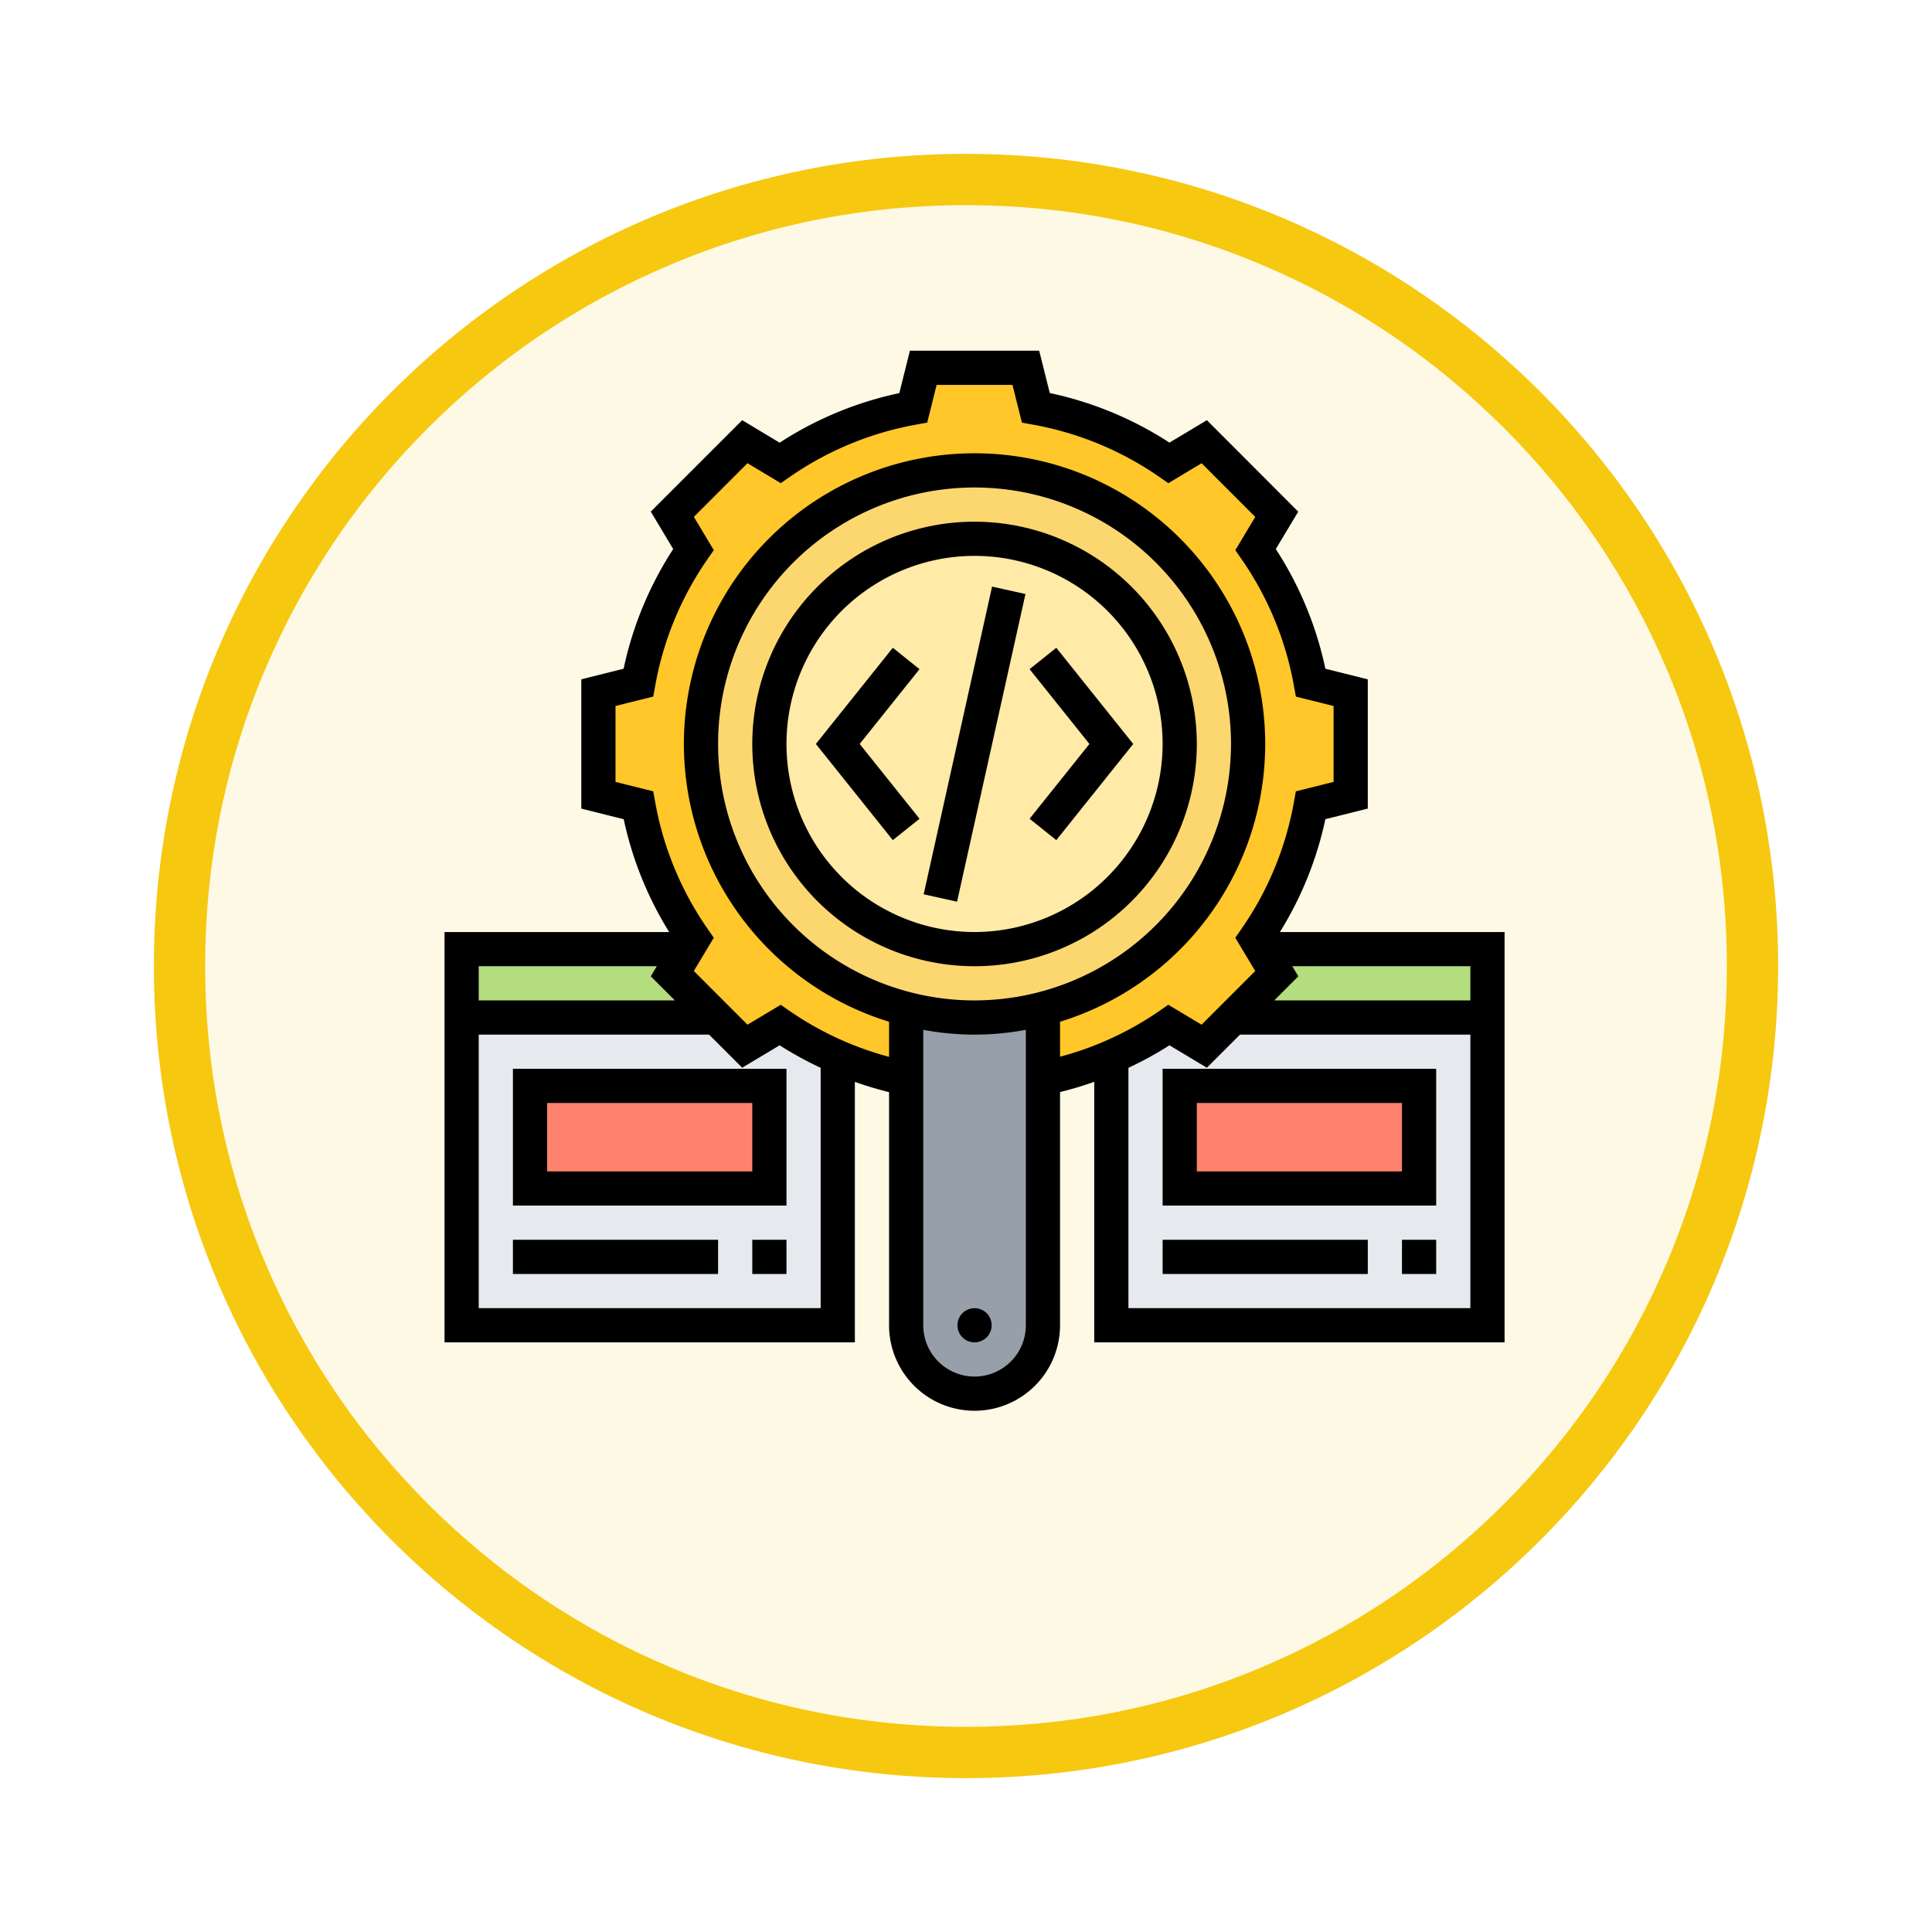 <svg xmlns="http://www.w3.org/2000/svg" xmlns:xlink="http://www.w3.org/1999/xlink" width="113" height="113" viewBox="0 0 113 113">
  <defs>
    <filter id="Trazado_982547" x="0" y="0" width="113" height="113" filterUnits="userSpaceOnUse">
      <feOffset dy="3" input="SourceAlpha"/>
      <feGaussianBlur stdDeviation="3" result="blur"/>
      <feFlood flood-opacity="0.161"/>
      <feComposite operator="in" in2="blur"/>
      <feComposite in="SourceGraphic"/>
    </filter>
  </defs>
  <g id="Grupo_1226145" data-name="Grupo 1226145" transform="translate(-1648 -4934.487)">
    <g id="Grupo_1225524" data-name="Grupo 1225524" transform="translate(974 3320.352)">
      <g id="Grupo_1224583" data-name="Grupo 1224583" transform="translate(0 -5449.616)">
        <g id="Grupo_1224450" data-name="Grupo 1224450" transform="translate(683 7069.751)">
          <g id="Grupo_1224085" data-name="Grupo 1224085" transform="translate(0 0)">
            <g id="Grupo_1223184" data-name="Grupo 1223184">
              <g id="Grupo_1211216" data-name="Grupo 1211216">
                <g id="Grupo_1210737" data-name="Grupo 1210737">
                  <g id="Grupo_1210537" data-name="Grupo 1210537">
                    <g id="Grupo_1164202" data-name="Grupo 1164202">
                      <g id="Grupo_1158168" data-name="Grupo 1158168">
                        <g id="Grupo_1152576" data-name="Grupo 1152576">
                          <g id="Grupo_1148633" data-name="Grupo 1148633">
                            <g id="Grupo_1148525" data-name="Grupo 1148525">
                              <g transform="matrix(1, 0, 0, 1, -9, -6)" filter="url(#Trazado_982547)">
                                <g id="Trazado_982547-2" data-name="Trazado 982547" transform="translate(9 6)" fill="#fef9e5">
                                  <path d="M 47.5 93.5 C 41.289 93.5 35.265 92.284 29.595 89.886 C 24.118 87.569 19.198 84.252 14.973 80.027 C 10.748 75.802 7.431 70.882 5.114 65.405 C 2.716 59.735 1.5 53.711 1.5 47.5 C 1.5 41.289 2.716 35.265 5.114 29.595 C 7.431 24.118 10.748 19.198 14.973 14.973 C 19.198 10.748 24.118 7.431 29.595 5.114 C 35.265 2.716 41.289 1.5 47.5 1.5 C 53.711 1.5 59.735 2.716 65.405 5.114 C 70.882 7.431 75.802 10.748 80.027 14.973 C 84.252 19.198 87.569 24.118 89.886 29.595 C 92.284 35.265 93.5 41.289 93.5 47.5 C 93.5 53.711 92.284 59.735 89.886 65.405 C 87.569 70.882 84.252 75.802 80.027 80.027 C 75.802 84.252 70.882 87.569 65.405 89.886 C 59.735 92.284 53.711 93.5 47.5 93.5 Z" stroke="none"/>
                                  <path d="M 47.5 3 C 41.491 3 35.664 4.176 30.18 6.496 C 24.881 8.737 20.122 11.946 16.034 16.034 C 11.946 20.122 8.737 24.881 6.496 30.18 C 4.176 35.664 3 41.491 3 47.5 C 3 53.509 4.176 59.336 6.496 64.82 C 8.737 70.119 11.946 74.878 16.034 78.966 C 20.122 83.054 24.881 86.263 30.18 88.504 C 35.664 90.824 41.491 92 47.5 92 C 53.509 92 59.336 90.824 64.82 88.504 C 70.119 86.263 74.878 83.054 78.966 78.966 C 83.054 74.878 86.263 70.119 88.504 64.82 C 90.824 59.336 92 53.509 92 47.5 C 92 41.491 90.824 35.664 88.504 30.18 C 86.263 24.881 83.054 20.122 78.966 16.034 C 74.878 11.946 70.119 8.737 64.82 6.496 C 59.336 4.176 53.509 3 47.5 3 M 47.5 -7.62939453125e-06 C 73.734 -7.62939453125e-06 95 21.266 95 47.5 C 95 73.734 73.734 95 47.5 95 C 21.266 95 -7.62939453125e-06 73.734 -7.62939453125e-06 47.5 C -7.62939453125e-06 21.266 21.266 -7.62939453125e-06 47.5 -7.62939453125e-06 Z" stroke="none" fill="#f6c810"/>
                                </g>
                              </g>
                            </g>
                          </g>
                        </g>
                      </g>
                    </g>
                  </g>
                </g>
              </g>
            </g>
          </g>
        </g>
      </g>
    </g>
    <g id="coding_3316287_1_" data-name="coding_3316287 (1)" transform="translate(1673 4954)">
      <g id="Grupo_1226143" data-name="Grupo 1226143">
        <g id="Grupo_1226133" data-name="Grupo 1226133">
          <path id="Trazado_1054555" data-name="Trazado 1054555" d="M49,36H62v4H47.12l2.56-2.57-.81-1.35Z" fill="#b4dd7f"/>
        </g>
        <g id="Grupo_1226134" data-name="Grupo 1226134">
          <path id="Trazado_1054556" data-name="Trazado 1054556" d="M14.32,37.43,16.88,40H2V36H15l.13.08Z" fill="#b4dd7f"/>
        </g>
        <g id="Grupo_1226135" data-name="Grupo 1226135">
          <path id="Trazado_1054557" data-name="Trazado 1054557" d="M62,40V58H40V42.31a19.07,19.07,0,0,0,3.37-1.87l2.07,1.24L47.12,40Z" fill="#e6e9ed"/>
        </g>
        <g id="Grupo_1226136" data-name="Grupo 1226136">
          <path id="Trazado_1054558" data-name="Trazado 1054558" d="M24,42.31V58H2V40H16.88l1.68,1.68,2.07-1.24A19.07,19.07,0,0,0,24,42.31Z" fill="#e6e9ed"/>
        </g>
        <g id="Grupo_1226137" data-name="Grupo 1226137">
          <path id="Trazado_1054559" data-name="Trazado 1054559" d="M44,44H58v6H44Z" fill="#ff826e"/>
        </g>
        <g id="Grupo_1226138" data-name="Grupo 1226138">
          <path id="Trazado_1054560" data-name="Trazado 1054560" d="M6,44H20v6H6Z" fill="#ff826e"/>
        </g>
        <g id="Grupo_1226139" data-name="Grupo 1226139">
          <path id="Trazado_1054561" data-name="Trazado 1054561" d="M51.66,20.42a19.853,19.853,0,0,0-3.22-7.79l1.24-2.07L45.44,6.32,43.37,7.56a19.853,19.853,0,0,0-7.79-3.22L35,2H29l-.58,2.34a19.853,19.853,0,0,0-7.79,3.22L18.56,6.32l-4.24,4.24,1.24,2.07a19.853,19.853,0,0,0-3.22,7.79L10,21v6l2.34.58a19.853,19.853,0,0,0,3.22,7.79l-.43.71-.81,1.35L16.88,40l1.68,1.68,2.07-1.24A19.07,19.07,0,0,0,24,42.31a19.42,19.42,0,0,0,4,1.27h8a19.42,19.42,0,0,0,4-1.27,19.07,19.07,0,0,0,3.37-1.87l2.07,1.24L47.12,40l2.56-2.57-.81-1.35-.43-.71a19.853,19.853,0,0,0,3.22-7.79L54,27V21Z" fill="#ffc729"/>
        </g>
        <g id="Grupo_1226140" data-name="Grupo 1226140">
          <path id="Trazado_1054562" data-name="Trazado 1054562" d="M32,40a16,16,0,0,0,4-.5V58a4,4,0,0,1-8,0V39.5A16,16,0,0,0,32,40Z" fill="#969faa"/>
        </g>
        <g id="Grupo_1226141" data-name="Grupo 1226141">
          <path id="Trazado_1054563" data-name="Trazado 1054563" d="M32,40a15.964,15.964,0,1,1,4-.5A16,16,0,0,1,32,40Z" fill="#fcd770"/>
        </g>
        <g id="Grupo_1226142" data-name="Grupo 1226142">
          <circle id="Elipse_13337" data-name="Elipse 13337" cx="12" cy="12" r="12" transform="translate(20 12)" fill="#ffeaa7"/>
        </g>
      </g>
      <g id="Grupo_1226144" data-name="Grupo 1226144">
        <path id="Trazado_1054564" data-name="Trazado 1054564" d="M32,11A13,13,0,1,0,45,24,13.015,13.015,0,0,0,32,11Zm0,24A11,11,0,1,1,43,24,11.013,11.013,0,0,1,32,35Z"/>
        <path id="Trazado_1054565" data-name="Trazado 1054565" d="M49.861,35a20.714,20.714,0,0,0,2.659-6.6L55,27.78V20.22L52.52,19.6a20.715,20.715,0,0,0-2.9-7l1.312-2.187L45.59,5.063,43.4,6.375a20.742,20.742,0,0,0-7-2.9L35.781,1H28.219L27.6,3.479a20.722,20.722,0,0,0-7,2.9L18.41,5.063,13.063,10.41,14.375,12.6a20.715,20.715,0,0,0-2.9,7L9,20.22v7.561l2.48.621A20.7,20.7,0,0,0,14.139,35H1V59H25V43.766q.981.345,2,.6V58a5,5,0,0,0,10,0V44.361a20.83,20.83,0,0,0,2-.6V59H63V35ZM61,39H49.527l1.41-1.41L50.583,37H61ZM13.417,37l-.354.59L14.473,39H3V37ZM23,57H3V41H16.473l1.937,1.937L20.6,41.625A20.794,20.794,0,0,0,23,42.942V57Zm9-18A15,15,0,1,1,47,24,15.017,15.017,0,0,1,32,39Zm0,22a3,3,0,0,1-3-3V40.719a16.155,16.155,0,0,0,6,0V58A3,3,0,0,1,32,61Zm5-20.753a17,17,0,1,0-10,0V42.3a18.76,18.76,0,0,1-5.805-2.676l-.53-.367L18.72,40.419l-3.139-3.14,1.167-1.944-.368-.53a18.79,18.79,0,0,1-3.059-7.4l-.115-.635L11,26.22V21.78l2.207-.552.115-.635a18.763,18.763,0,0,1,3.059-7.4l.368-.53-1.167-1.944,3.139-3.14,1.945,1.167.531-.367a18.784,18.784,0,0,1,7.4-3.059l.635-.115L29.781,3h4.438l.552,2.207.635.115a18.769,18.769,0,0,1,7.4,3.059l.531.367L45.28,7.581l3.139,3.14-1.167,1.944.368.53a18.79,18.79,0,0,1,3.059,7.4l.115.635L53,21.78v4.439l-2.207.552-.115.635a18.763,18.763,0,0,1-3.059,7.4l-.368.53,1.167,1.944-3.139,3.14-1.945-1.167-.53.367A18.737,18.737,0,0,1,37,42.294V40.247ZM41,57V42.942a20.793,20.793,0,0,0,2.4-1.317l2.187,1.312L47.527,41H61V57Z"/>
        <path id="Trazado_1054566" data-name="Trazado 1054566" d="M22.78,23H41.219v2H22.78Z" transform="matrix(0.217, -0.976, 0.976, 0.217, 1.633, 50.035)"/>
        <path id="Trazado_1054567" data-name="Trazado 1054567" d="M36.781,18.375l-1.562,1.25L38.719,24l-3.5,4.375,1.562,1.25L41.281,24Z"/>
        <path id="Trazado_1054568" data-name="Trazado 1054568" d="M27.219,18.375,22.719,24l4.5,5.625,1.562-1.25L25.281,24l3.5-4.375Z"/>
        <circle id="Elipse_13338" data-name="Elipse 13338" cx="1" cy="1" r="1" transform="translate(31 57)"/>
        <path id="Trazado_1054569" data-name="Trazado 1054569" d="M5,51H21V43H5Zm2-6H19v4H7Z"/>
        <path id="Trazado_1054570" data-name="Trazado 1054570" d="M5,53H17v2H5Z"/>
        <path id="Trazado_1054571" data-name="Trazado 1054571" d="M19,53h2v2H19Z"/>
        <path id="Trazado_1054572" data-name="Trazado 1054572" d="M43,51H59V43H43Zm2-6H57v4H45Z"/>
        <path id="Trazado_1054573" data-name="Trazado 1054573" d="M43,53H55v2H43Z"/>
        <path id="Trazado_1054574" data-name="Trazado 1054574" d="M57,53h2v2H57Z"/>
      </g>
    </g>
  </g>
</svg>
